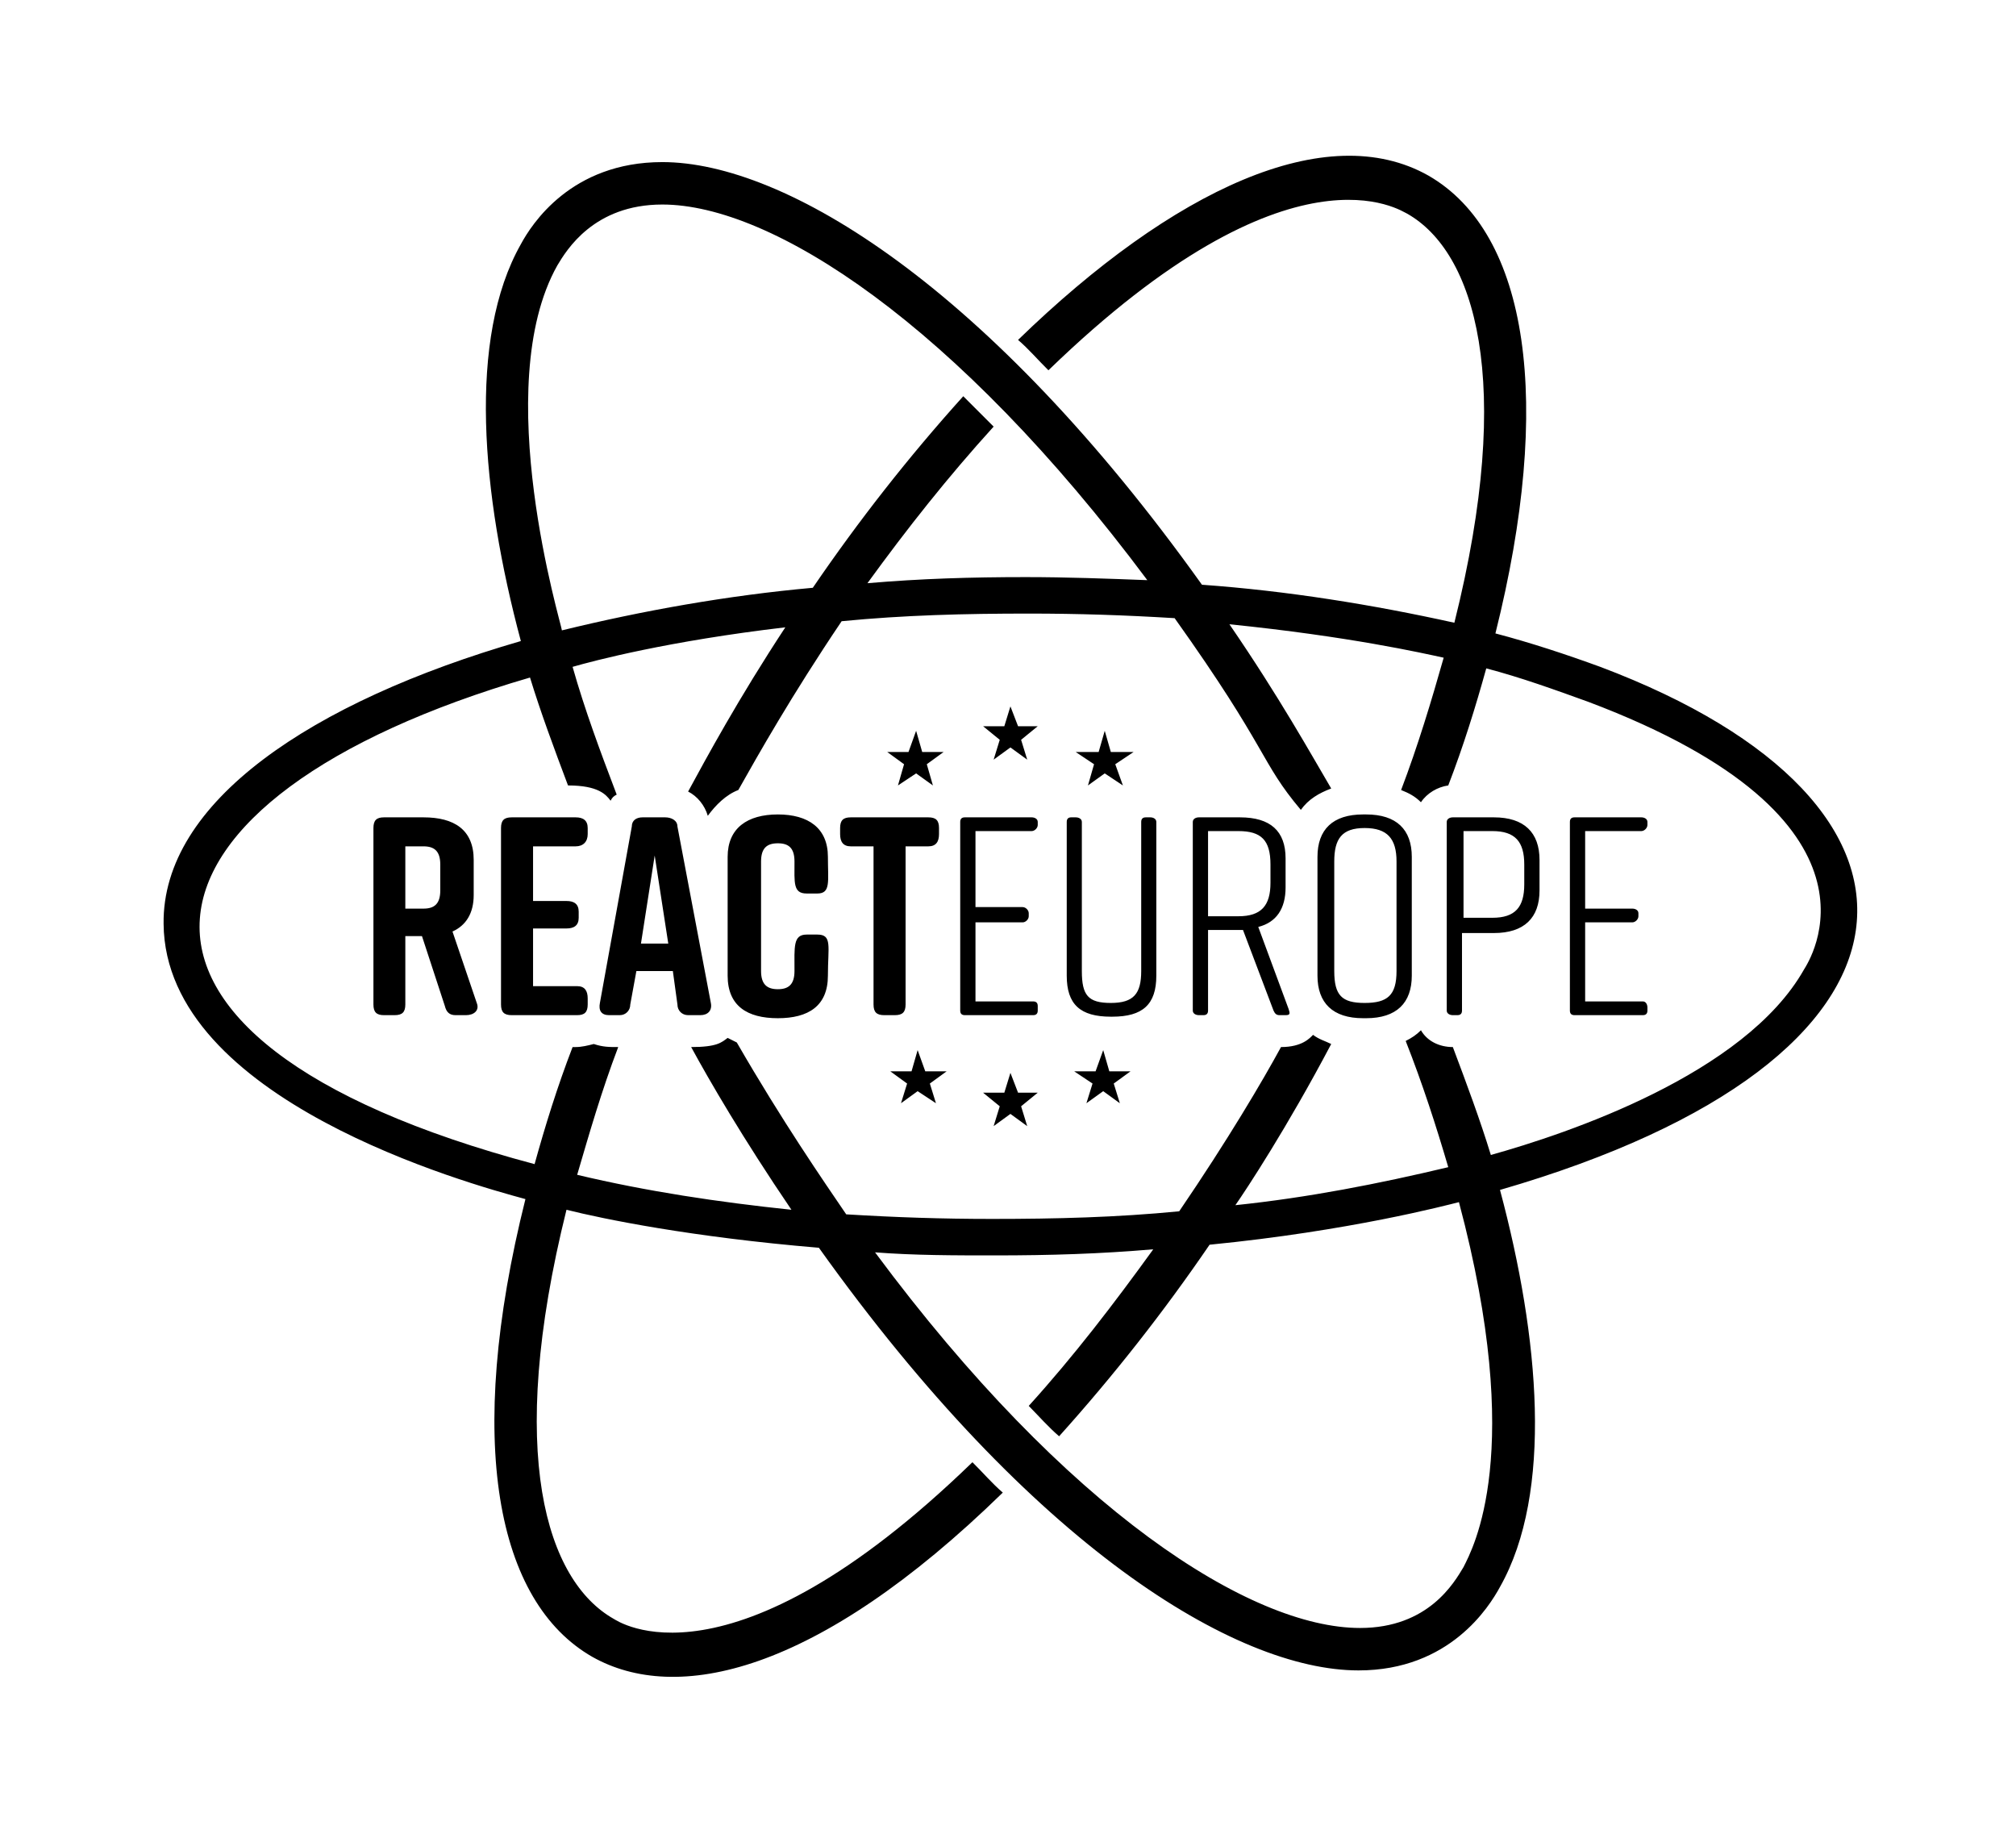 <?xml version='1.0' encoding='UTF-8'?>
<!-- This file was generated by dvisvgm 2.13.3 -->
<svg version='1.1' xmlns='http://www.w3.org/2000/svg' xmlns:xlink='http://www.w3.org/1999/xlink' viewBox='-192.2 -192.2 35.258 32'>
<title>\faReacteurope</title>
<desc Packages=''/>
<defs>
<path id='g0-58' d='M4.872-4.593L4.991-4.672L5.101-4.593L5.061-4.732L5.171-4.812H5.031L4.991-4.951L4.941-4.812H4.802L4.912-4.732L4.872-4.593ZM6.117-4.593L6.227-4.672L6.346-4.593L6.296-4.732L6.416-4.812H6.267L6.227-4.951L6.187-4.812H6.037L6.157-4.732L6.117-4.593ZM4.344-3.616H4.274C4.184-3.616 4.194-3.537 4.194-3.377C4.194-3.288 4.154-3.258 4.085-3.258S3.975-3.288 3.975-3.377V-4.095C3.975-4.184 4.015-4.214 4.085-4.214S4.194-4.184 4.194-4.095C4.194-3.955 4.184-3.885 4.274-3.885H4.344C4.433-3.885 4.413-3.965 4.413-4.125C4.413-4.314 4.284-4.403 4.085-4.403S3.756-4.314 3.756-4.125V-3.347C3.756-3.148 3.885-3.068 4.085-3.068S4.413-3.148 4.413-3.347C4.413-3.537 4.443-3.616 4.344-3.616ZM2.77-3.278H2.481V-3.656H2.7C2.75-3.656 2.78-3.676 2.78-3.726V-3.766C2.78-3.816 2.75-3.836 2.7-3.836H2.481V-4.194H2.76C2.809-4.194 2.839-4.224 2.839-4.274V-4.314C2.839-4.364 2.809-4.384 2.76-4.384H2.341C2.291-4.384 2.271-4.364 2.271-4.314V-3.158C2.271-3.108 2.291-3.088 2.341-3.088H2.77C2.819-3.088 2.839-3.108 2.839-3.158V-3.198C2.839-3.248 2.819-3.278 2.77-3.278ZM1.953-3.636C2.042-3.676 2.092-3.756 2.092-3.875V-4.105C2.092-4.304 1.963-4.384 1.763-4.384H1.504C1.455-4.384 1.435-4.364 1.435-4.314V-3.158C1.435-3.108 1.455-3.088 1.504-3.088H1.574C1.624-3.088 1.644-3.108 1.644-3.158V-3.606H1.753L1.903-3.148C1.913-3.108 1.933-3.088 1.973-3.088H1.983H2.042C2.092-3.088 2.132-3.118 2.112-3.168L1.953-3.636ZM1.873-3.905C1.873-3.816 1.833-3.786 1.763-3.786H1.644V-4.194H1.763C1.833-4.194 1.873-4.164 1.873-4.075V-3.905ZM3.427-4.324C3.427-4.364 3.387-4.384 3.347-4.384H3.208H3.198C3.158-4.384 3.128-4.364 3.128-4.324L2.919-3.168C2.909-3.118 2.929-3.088 2.979-3.088H3.039H3.049C3.088-3.088 3.118-3.118 3.118-3.158L3.158-3.377H3.397L3.427-3.158C3.427-3.118 3.457-3.088 3.497-3.088H3.507H3.577C3.626-3.088 3.656-3.118 3.646-3.168L3.427-4.324ZM3.188-3.557L3.278-4.134L3.367-3.557H3.188ZM4.922-3.158V-4.194H5.071C5.121-4.194 5.141-4.224 5.141-4.274V-4.314C5.141-4.364 5.121-4.384 5.071-4.384H4.563C4.513-4.384 4.493-4.364 4.493-4.314V-4.274C4.493-4.224 4.513-4.194 4.563-4.194H4.712V-3.158C4.712-3.108 4.732-3.088 4.782-3.088H4.852C4.902-3.088 4.922-3.108 4.922-3.158ZM9.753-3.178H9.375V-3.696H9.684C9.704-3.696 9.724-3.716 9.724-3.736V-3.756C9.724-3.776 9.704-3.786 9.684-3.786H9.375V-4.294H9.743C9.763-4.294 9.783-4.314 9.783-4.334V-4.344V-4.354C9.783-4.374 9.763-4.384 9.743-4.384H9.315H9.305C9.285-4.384 9.275-4.374 9.275-4.354V-3.118C9.275-3.098 9.285-3.088 9.305-3.088H9.315H9.753C9.773-3.088 9.783-3.098 9.783-3.118V-3.138C9.783-3.158 9.773-3.178 9.753-3.178ZM7.94-4.403H7.92C7.721-4.403 7.621-4.304 7.621-4.125V-3.347C7.621-3.168 7.721-3.068 7.92-3.068H7.94C8.139-3.068 8.239-3.168 8.239-3.347V-4.125C8.239-4.304 8.139-4.403 7.94-4.403ZM8.139-3.377C8.139-3.218 8.08-3.168 7.93-3.168S7.731-3.218 7.731-3.377V-4.095C7.731-4.244 7.781-4.314 7.93-4.314S8.139-4.244 8.139-4.095V-3.377ZM7.233-3.666C7.352-3.696 7.412-3.786 7.412-3.925V-4.115C7.412-4.294 7.313-4.384 7.113-4.384H6.844C6.824-4.384 6.804-4.374 6.804-4.354V-3.118C6.804-3.098 6.824-3.088 6.844-3.088H6.864H6.874C6.894-3.088 6.904-3.098 6.904-3.118V-3.646H7.133L7.333-3.118C7.342-3.098 7.352-3.088 7.372-3.088H7.382H7.412C7.442-3.088 7.442-3.098 7.432-3.128L7.233-3.666ZM7.103-3.736H6.904V-4.294H7.103C7.253-4.294 7.313-4.234 7.313-4.075V-3.955C7.313-3.806 7.253-3.736 7.103-3.736ZM8.777-4.384H8.508C8.488-4.384 8.468-4.374 8.468-4.354V-3.118C8.468-3.098 8.488-3.088 8.508-3.088H8.538C8.558-3.088 8.568-3.098 8.568-3.118V-3.626H8.777C8.976-3.626 9.076-3.726 9.076-3.905V-4.105C9.076-4.284 8.976-4.384 8.777-4.384ZM8.976-3.945C8.976-3.796 8.917-3.726 8.767-3.726H8.578V-4.294H8.767C8.917-4.294 8.976-4.224 8.976-4.075V-3.945ZM5.051-2.72L5.001-2.859L4.961-2.72H4.822L4.932-2.64L4.892-2.511L5.001-2.59L5.121-2.511L5.081-2.64L5.191-2.72H5.051ZM9.474-5.37C9.255-5.45 9.016-5.529 8.787-5.589C9.166-7.103 9.006-8.209 8.349-8.588C7.681-8.966 6.675-8.498 5.659-7.512C5.729-7.452 5.788-7.382 5.858-7.313C7.462-8.867 8.179-8.349 8.209-8.339C8.648-8.09 8.917-7.253 8.518-5.659C7.98-5.778 7.422-5.868 6.864-5.908C5.469-7.861 4.134-8.677 3.328-8.677C2.73-8.677 2.471-8.269 2.401-8.139C2.052-7.522 2.142-6.506 2.401-5.539C1.026-5.141 .05-4.483 .06-3.686C.07-2.531 2.062-1.983 2.431-1.883C2.032-.289 2.242 .757 2.869 1.116C3.417 1.425 4.334 1.235 5.559 .04C5.489-.02 5.43-.09 5.36-.159C3.756 1.395 3.029 .877 3.009 .867C2.57 .618 2.301-.209 2.7-1.813C2.939-1.753 3.517-1.634 4.354-1.564C5.748 .389 7.083 1.205 7.89 1.205C8.488 1.205 8.747 .787 8.817 .658C9.166 .04 9.076-.976 8.817-1.943C11.776-2.8 11.856-4.473 9.474-5.37ZM2.64-8C2.7-8.1 2.879-8.399 3.328-8.399C4.045-8.399 5.25-7.621 6.506-5.938C6.247-5.948 5.978-5.958 5.709-5.958C5.35-5.958 5.021-5.948 4.672-5.918C4.932-6.276 5.2-6.615 5.499-6.944L5.3-7.143C4.941-6.745 4.613-6.326 4.314-5.888C3.756-5.838 3.198-5.738 2.67-5.609C2.67-5.639 2.192-7.203 2.64-8ZM8.578 .528C8.518 .628 8.349 .927 7.9 .927C7.183 .927 5.978 .159 4.722-1.534C4.981-1.514 5.24-1.514 5.509-1.514C5.868-1.514 6.197-1.524 6.545-1.554C6.286-1.196 6.027-.857 5.729-.528C5.798-.458 5.858-.389 5.928-.329C6.286-.727 6.615-1.146 6.914-1.584C7.831-1.674 8.468-1.843 8.548-1.863C8.986-.219 8.638 .408 8.578 .528ZM8.757-2.172C8.687-2.401 8.598-2.64 8.508-2.879C8.418-2.879 8.339-2.919 8.299-2.989C8.269-2.959 8.239-2.939 8.199-2.919C8.309-2.64 8.399-2.361 8.478-2.092C8.02-1.983 7.562-1.893 7.083-1.843C7.153-1.943 7.422-2.351 7.711-2.899C7.671-2.919 7.631-2.929 7.592-2.959C7.572-2.939 7.522-2.879 7.382-2.879C7.263-2.66 7.034-2.271 6.715-1.803C6.306-1.763 5.908-1.753 5.489-1.753C5.161-1.753 4.862-1.763 4.533-1.783C4.384-2.002 4.115-2.391 3.816-2.909L3.756-2.939C3.716-2.909 3.686-2.879 3.517-2.879C3.636-2.66 3.856-2.281 4.174-1.813C3.696-1.863 3.228-1.933 2.77-2.042C2.849-2.311 2.929-2.59 3.039-2.879C2.979-2.879 2.939-2.879 2.879-2.899C2.839-2.889 2.8-2.879 2.76-2.879H2.74C2.64-2.62 2.56-2.361 2.491-2.112C-.618-2.939-.239-4.513 2.461-5.3C2.531-5.071 2.62-4.832 2.71-4.593C2.909-4.593 2.959-4.533 2.989-4.493C2.999-4.513 3.009-4.523 3.029-4.533C2.919-4.822 2.819-5.091 2.74-5.37C2.879-5.41 3.367-5.539 4.134-5.629C3.826-5.161 3.616-4.772 3.497-4.553C3.557-4.523 3.606-4.463 3.626-4.394C3.676-4.463 3.746-4.533 3.826-4.563C3.955-4.792 4.174-5.181 4.503-5.669C4.912-5.709 5.31-5.719 5.729-5.719C6.057-5.719 6.356-5.709 6.685-5.689C7.303-4.822 7.243-4.752 7.512-4.433C7.562-4.503 7.631-4.543 7.711-4.573C7.582-4.792 7.372-5.171 7.044-5.649C7.831-5.569 8.309-5.46 8.448-5.43C8.369-5.151 8.279-4.852 8.169-4.563C8.219-4.543 8.259-4.523 8.299-4.483C8.339-4.543 8.408-4.583 8.478-4.593C8.578-4.852 8.658-5.111 8.727-5.36C8.956-5.3 9.176-5.22 9.395-5.141C11.457-4.364 10.839-3.437 10.809-3.387C10.421-2.7 9.255-2.311 8.757-2.172ZM6.526-4.384H6.506H6.496C6.476-4.384 6.466-4.374 6.466-4.354V-3.377C6.466-3.228 6.416-3.168 6.267-3.168S6.077-3.218 6.077-3.377V-4.354C6.077-4.374 6.057-4.384 6.037-4.384H6.017H6.007C5.988-4.384 5.978-4.374 5.978-4.354V-3.347C5.978-3.158 6.067-3.078 6.267-3.078H6.276C6.476-3.078 6.565-3.158 6.565-3.347V-4.354C6.565-4.374 6.545-4.384 6.526-4.384ZM6.257-2.72L6.217-2.859L6.167-2.72H6.027L6.147-2.64L6.107-2.511L6.217-2.59L6.326-2.511L6.286-2.64L6.396-2.72H6.257ZM5.659-2.58L5.609-2.71L5.569-2.58H5.43L5.539-2.491L5.499-2.361L5.609-2.441L5.719-2.361L5.679-2.491L5.788-2.58H5.659ZM5.758-3.178H5.38V-3.696H5.689C5.709-3.696 5.729-3.716 5.729-3.736V-3.756C5.729-3.776 5.709-3.796 5.689-3.796H5.38V-4.294H5.748C5.768-4.294 5.788-4.314 5.788-4.334V-4.354C5.788-4.374 5.768-4.384 5.748-4.384H5.32H5.31C5.29-4.384 5.28-4.374 5.28-4.354V-3.118C5.28-3.098 5.29-3.088 5.31-3.088H5.32H5.758C5.778-3.088 5.788-3.098 5.788-3.118V-3.138V-3.148C5.788-3.168 5.778-3.178 5.758-3.178ZM5.609-5.111L5.569-4.981H5.43L5.539-4.892L5.499-4.762L5.609-4.842L5.719-4.762L5.679-4.892L5.788-4.981H5.659L5.609-5.111Z'/>
</defs>
<g id='page1' transform='scale(2.669)'>
<use x='-71' y='-62.273' xlink:href='#g0-58'/>
</g>
</svg>
